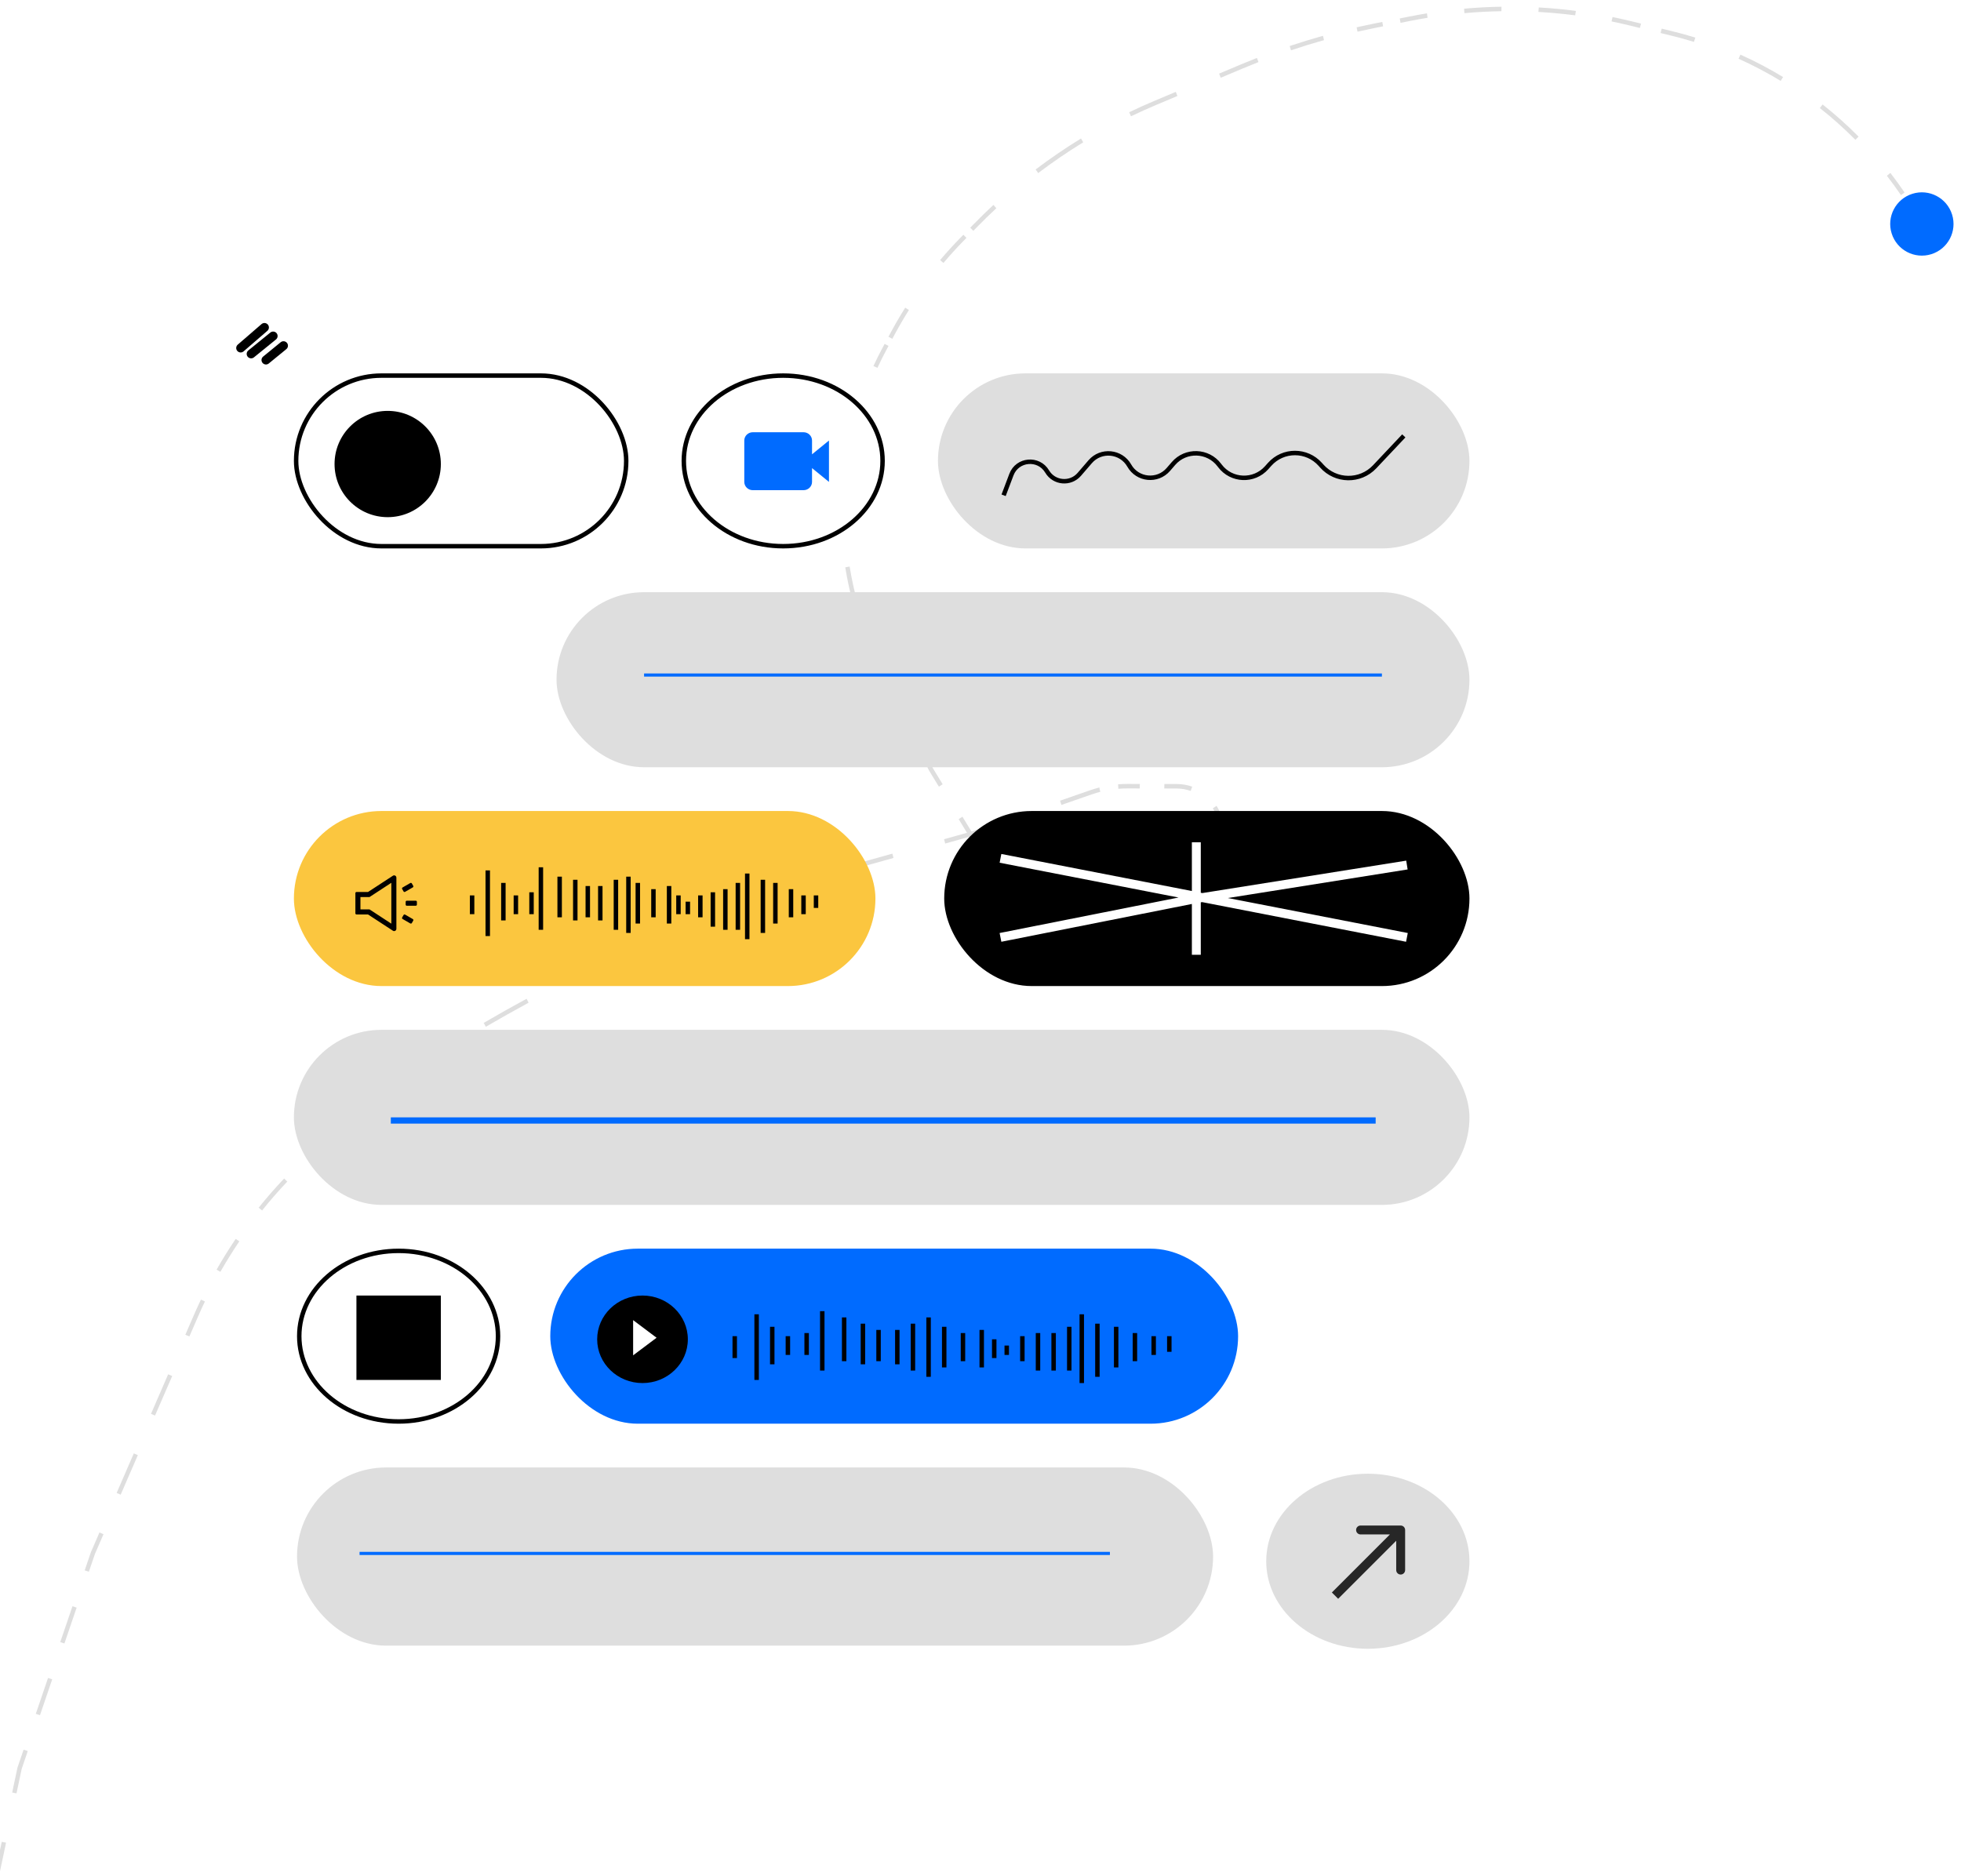 <svg width="440" height="421" viewBox="0 0 440 421" fill="none" xmlns="http://www.w3.org/2000/svg">
<rect x="0" y="0" width="440" height="421" fill="#333333" stroke="none"/>
<g clip-path="url(#clip0_12_2281)">
<rect width="760" height="6888" transform="translate(0 -4231)" fill="white"/>
<circle cx="431.219" cy="50.263" r="7.102" transform="rotate(-17.395 431.219 50.263)" fill="#006BFF"/>
<circle cx="155.84" cy="206.674" r="4.971" transform="rotate(-17.395 155.84 206.674)" fill="#FED403"/>
<path d="M208.867 172.621L208.422 172.856L208.432 172.875L208.443 172.893L208.867 172.621ZM20.842 348.538L20.388 348.345L20.38 348.364L20.373 348.384L20.842 348.538ZM4.391 396.82L3.922 396.666L3.912 396.696L3.906 396.726L4.391 396.82ZM-10.157 463.119C-10.215 463.392 -10.044 463.655 -9.776 463.707C-9.508 463.759 -9.244 463.58 -9.186 463.306L-10.157 463.119ZM43.968 295.282L43.514 295.089L43.968 295.282ZM73.562 255.992L73.255 255.604L73.562 255.992ZM244.758 177.813L244.908 178.289L244.758 177.813ZM272.875 192.007L272.441 191.773L272.875 192.007ZM256.4 203.953L256.397 203.449L256.4 203.953ZM271.539 194.477L271.973 194.711L271.539 194.477ZM247.301 204.239L247.298 203.735L247.301 204.239ZM219.628 190.01L220.041 189.721L219.628 190.01ZM197 148.69L197.444 148.455L197 148.69ZM198.494 78.204L198.059 77.972L198.494 78.204ZM215.733 53.821L216.081 54.171L215.733 53.821ZM200.213 74.998L199.778 74.766L200.213 74.998ZM259.137 23.127L259.317 23.591L259.137 23.127ZM218.817 50.66L218.468 50.31L218.817 50.66ZM308.288 5.807L308.204 5.313L308.288 5.807ZM278.581 14.938L278.761 15.402L278.581 14.938ZM365.757 5.222L365.629 5.712L365.757 5.222ZM316.115 4.243L316.199 4.737L316.115 4.243ZM264 176.445L264.014 175.941L264 176.445ZM375.045 7.485L375.172 6.995L375.045 7.485ZM218.173 186.92L215.952 183.277L215.104 183.822L217.325 187.465L218.173 186.92ZM211.511 175.991L209.291 172.348L208.443 172.893L210.663 176.536L211.511 175.991ZM209.311 172.385L206.345 166.403L205.455 166.873L208.422 172.856L209.311 172.385ZM200.411 154.437L197.444 148.455L196.555 148.925L199.522 154.908L200.411 154.437ZM197.444 148.455C196.781 147.116 196.158 145.759 195.578 144.385L194.664 144.801C195.252 146.193 195.883 147.569 196.555 148.925L197.444 148.455ZM192.592 135.922C191.767 133.038 191.114 130.103 190.638 127.131L189.658 127.317C190.14 130.329 190.802 133.303 191.638 136.225L192.592 135.922ZM189.742 118.139C189.682 116.634 189.667 115.123 189.696 113.609L188.704 113.614C188.674 115.148 188.69 116.68 188.75 118.206L189.742 118.139ZM189.696 113.609C189.726 112.084 189.801 110.561 189.921 109.044L188.932 108.988C188.81 110.526 188.734 112.069 188.704 113.614L189.696 113.609ZM191.184 99.976C191.785 96.978 192.562 94.014 193.513 91.102L192.572 90.807C191.608 93.758 190.82 96.761 190.211 99.8L191.184 99.976ZM196.875 82.551C197.518 81.162 198.202 79.789 198.928 78.436L198.059 77.972C197.323 79.343 196.63 80.734 195.978 82.142L196.875 82.551ZM198.928 78.436L199.358 77.634L198.489 77.17L198.059 77.972L198.928 78.436ZM200.218 76.031L200.647 75.229L199.778 74.766L199.348 75.567L200.218 76.031ZM200.647 75.229C201.681 73.303 202.78 71.414 203.943 69.568L203.111 69.041C201.934 70.908 200.823 72.817 199.778 74.766L200.647 75.229ZM211.681 59.011C213.09 57.348 214.557 55.733 216.081 54.171L215.385 53.471C213.843 55.051 212.359 56.684 210.935 58.366L211.681 59.011ZM216.081 54.171L216.852 53.38L216.156 52.681L215.385 53.471L216.081 54.171ZM218.394 51.8L219.165 51.009L218.468 50.31L217.697 51.1L218.394 51.8ZM219.165 51.009C220.597 49.542 222.062 48.112 223.56 46.722L222.9 45.987C221.39 47.389 219.912 48.831 218.468 50.31L219.165 51.009ZM232.947 38.837C236.202 36.368 239.574 34.066 243.05 31.938L242.553 31.079C239.048 33.224 235.648 35.546 232.366 38.036L232.947 38.837ZM253.765 26.096C255.594 25.215 257.445 24.38 259.317 23.591L258.957 22.663C257.069 23.458 255.202 24.3 253.358 25.189L253.765 26.096ZM259.317 23.591L264.178 21.544L263.818 20.615L258.957 22.663L259.317 23.591ZM273.9 17.449L278.761 15.402L278.4 14.473L273.539 16.52L273.9 17.449ZM278.761 15.402C279.957 14.898 281.157 14.41 282.363 13.937L282.026 12.999C280.812 13.475 279.604 13.966 278.4 14.473L278.761 15.402ZM289.665 11.285C292.118 10.463 294.591 9.703 297.079 9.006L296.837 8.035C294.333 8.737 291.844 9.502 289.375 10.329L289.665 11.285ZM304.588 7.106C305.846 6.822 307.107 6.553 308.372 6.301L308.204 5.313C306.931 5.567 305.661 5.837 304.395 6.124L304.588 7.106ZM308.372 6.301L310.328 5.91L310.16 4.922L308.204 5.313L308.372 6.301ZM314.242 5.128L316.199 4.737L316.031 3.749L314.074 4.14L314.242 5.128ZM316.199 4.737C317.565 4.464 318.934 4.216 320.306 3.993L320.173 2.999C318.79 3.224 317.409 3.474 316.031 3.749L316.199 4.737ZM328.574 2.953C331.341 2.706 334.111 2.559 336.88 2.513L336.889 1.506C334.097 1.553 331.303 1.7 328.512 1.95L328.574 2.953ZM345.18 2.677C347.94 2.832 350.693 3.088 353.433 3.443L353.583 2.444C350.82 2.085 348.043 1.828 345.26 1.672L345.18 2.677ZM361.595 4.808C362.944 5.084 364.289 5.386 365.629 5.712L365.884 4.733C364.533 4.403 363.176 4.099 361.815 3.82L361.595 4.808ZM365.629 5.712L367.951 6.278L368.206 5.298L365.884 4.733L365.629 5.712ZM372.596 7.409L374.918 7.974L375.172 6.995L372.85 6.429L372.596 7.409ZM374.918 7.974C376.658 8.398 378.38 8.874 380.081 9.4L380.392 8.436C378.672 7.904 376.932 7.423 375.172 6.995L374.918 7.974ZM390.086 13.181C393.344 14.646 396.503 16.308 399.547 18.154L400.072 17.286C396.995 15.419 393.802 13.74 390.507 12.258L390.086 13.181ZM408.328 24.248C411.124 26.454 413.789 28.834 416.307 31.377L417.016 30.655C414.471 28.084 411.777 25.677 408.95 23.447L408.328 24.248ZM423.368 39.44C424.46 40.852 425.513 42.302 426.523 43.787L427.345 43.201C426.323 41.699 425.259 40.234 424.155 38.806L423.368 39.44ZM217.336 187.482L217.805 188.186L218.632 187.608L218.162 186.903L217.336 187.482ZM218.745 189.595L219.215 190.3L220.041 189.721L219.572 189.016L218.745 189.595ZM219.215 190.3C219.985 191.455 220.822 192.551 221.717 193.583L222.469 192.907C221.601 191.905 220.789 190.842 220.041 189.721L219.215 190.3ZM227.842 199.058C230.105 200.614 232.557 201.875 235.14 202.811L235.495 201.862C232.988 200.953 230.609 199.729 228.413 198.22L227.842 199.058ZM243.168 204.613C244.531 204.741 245.912 204.786 247.304 204.742L247.298 203.735C245.948 203.778 244.608 203.735 243.285 203.61L243.168 204.613ZM247.304 204.742L249.579 204.67L249.573 203.664L247.298 203.735L247.304 204.742ZM254.128 204.528L256.403 204.456L256.397 203.449L254.122 203.521L254.128 204.528ZM256.403 204.456C258.007 204.406 259.58 204.139 261.085 203.678L260.82 202.714C259.398 203.15 257.913 203.402 256.397 203.449L256.403 204.456ZM269.151 198.63C270.24 197.466 271.193 196.153 271.973 194.711L271.105 194.244C270.368 195.606 269.469 196.847 268.439 197.945L269.151 198.63ZM271.973 194.711L272.307 194.093L271.439 193.626L271.105 194.244L271.973 194.711ZM272.975 192.858L273.309 192.24L272.441 191.773L272.107 192.391L272.975 192.858ZM273.309 192.24C273.646 191.617 273.923 190.968 274.138 190.304L273.195 190.012C273 190.616 272.748 191.206 272.441 191.773L273.309 192.24ZM274.675 186.161C274.636 185.469 274.533 184.779 274.365 184.101L273.402 184.37C273.555 184.987 273.649 185.614 273.684 186.244L274.675 186.161ZM274.365 184.101C274.07 182.913 273.59 181.814 272.96 180.833L272.124 181.398C272.697 182.29 273.134 183.289 273.402 184.37L274.365 184.101ZM267.499 176.528C266.402 176.148 265.229 175.943 264.014 175.941L263.987 176.948C265.093 176.95 266.16 177.136 267.157 177.482L267.499 176.528ZM264.014 175.941L261.26 175.936L261.234 176.943L263.987 176.948L264.014 175.941ZM255.754 175.927L253.001 175.922L252.974 176.929L255.727 176.934L255.754 175.927ZM253.001 175.922C252.29 175.921 251.58 175.95 250.873 176.008L250.929 177.012C251.609 176.956 252.291 176.928 252.974 176.929L253.001 175.922ZM246.661 176.719C245.97 176.896 245.285 177.102 244.608 177.337L244.908 178.289C245.559 178.063 246.217 177.865 246.881 177.695L246.661 176.719ZM244.608 177.337L237.855 179.682L238.155 180.634L244.908 178.289L244.608 177.337ZM224.351 184.372L217.599 186.717L217.899 187.669L224.651 185.324L224.351 184.372ZM-9.186 463.306L-8.014 457.774L-8.985 457.586L-10.157 463.119L-9.186 463.306ZM-5.671 446.708L-3.327 435.643L-4.297 435.455L-6.641 446.521L-5.671 446.708ZM-0.983 424.577L1.36 413.512L0.39 413.324L-1.954 424.39L-0.983 424.577ZM3.704 402.447L4.876 396.914L3.906 396.726L2.734 402.259L3.704 402.447ZM4.86 396.974L6.231 392.95L5.293 392.643L3.922 396.666L4.86 396.974ZM8.972 384.903L11.714 376.856L10.777 376.549L8.035 384.596L8.972 384.903ZM14.456 368.809L17.198 360.762L16.26 360.455L13.518 368.502L14.456 368.809ZM19.94 352.715L21.311 348.692L20.373 348.384L19.002 352.408L19.94 352.715ZM21.295 348.731L23.223 344.293L22.316 343.907L20.388 348.345L21.295 348.731ZM27.077 335.417L30.931 326.541L30.024 326.155L26.17 335.031L27.077 335.417ZM34.785 317.665L38.64 308.789L37.733 308.403L33.879 317.279L34.785 317.665ZM42.494 299.913L44.421 295.475L43.514 295.089L41.587 299.527L42.494 299.913ZM44.421 295.475C44.919 294.328 45.438 293.19 45.977 292.062L45.085 291.642C44.541 292.781 44.017 293.931 43.514 295.089L44.421 295.475ZM49.45 285.411C50.068 284.324 50.706 283.248 51.363 282.183L50.526 281.664C49.862 282.74 49.218 283.826 48.593 284.924L49.45 285.411ZM51.363 282.183C52.117 280.961 52.896 279.755 53.698 278.567L52.884 278.012C52.074 279.212 51.287 280.43 50.526 281.664L51.363 282.183ZM58.802 271.64C60.597 269.403 62.483 267.241 64.454 265.16L63.747 264.472C61.756 266.573 59.852 268.757 58.039 271.016L58.802 271.64ZM70.613 259.174C71.678 258.221 72.764 257.289 73.869 256.38L73.255 255.604C72.139 256.523 71.043 257.464 69.967 258.427L70.613 259.174ZM73.869 256.38L79.144 252.039L78.53 251.263L73.255 255.604L73.869 256.38ZM89.694 243.357L94.969 239.016L94.356 238.24L89.081 242.581L89.694 243.357ZM94.921 239.051C96.466 238.056 98.018 237.073 99.576 236.102L99.072 235.247C97.51 236.221 95.953 237.207 94.404 238.205L94.921 239.051ZM109.01 230.416C112.183 228.568 115.381 226.768 118.603 225.018L118.151 224.132C114.921 225.888 111.714 227.692 108.533 229.546L109.01 230.416ZM128.344 219.912C131.616 218.259 134.91 216.656 138.226 215.104L137.829 214.191C134.504 215.748 131.2 217.355 127.92 219.013L128.344 219.912ZM148.239 210.597C151.598 209.146 154.976 207.746 158.375 206.397L158.033 205.46C154.626 206.813 151.237 208.217 147.87 209.672L148.239 210.597ZM168.623 202.506C172.055 201.262 175.506 200.069 178.974 198.929L178.69 197.971C175.212 199.115 171.752 200.311 168.31 201.559L168.623 202.506ZM189.42 195.668C191.168 195.151 192.919 194.647 194.675 194.157L194.434 193.186C192.674 193.678 190.917 194.183 189.164 194.701L189.42 195.668ZM194.675 194.157L200.474 192.537L200.233 191.566L194.434 193.186L194.675 194.157ZM212.071 189.298L217.869 187.678L217.628 186.707L211.83 188.327L212.071 189.298Z" fill="#AEAEAE" fill-opacity="0.4"/>
<path d="M63.61 77.575L59.674 80.793" stroke="black" stroke-width="2" stroke-linecap="round"/>
<path d="M61.289 75.404L56.349 79.416" stroke="black" stroke-width="2" stroke-linecap="round"/>
<path d="M59.335 73.485L54 78.096" stroke="black" stroke-width="2" stroke-linecap="round"/>
<rect x="66.445" y="84.288" width="74.061" height="38.284" rx="19.142" fill="white" stroke="black"/>
<rect x="210.454" y="83.788" width="119.255" height="39.284" rx="19.642" fill="#DEDEDE"/>
<rect x="124.871" y="132.893" width="204.838" height="39.284" rx="19.642" fill="#DEDEDE"/>
<rect x="65.945" y="231.103" width="263.764" height="39.284" rx="19.642" fill="#DEDEDE"/>
<rect x="123.468" y="280.208" width="154.33" height="39.284" rx="19.642" fill="#006BFF"/>
<rect x="66.646" y="329.313" width="205.54" height="39.986" rx="19.993" fill="#DEDEDE"/>
<rect x="65.945" y="181.998" width="130.479" height="39.284" rx="19.642" fill="#FBC63F"/>
<rect x="212.357" y="182.498" width="116.852" height="38.284" rx="19.142" fill="black" stroke="black"/>
<path d="M198.028 103.43C198.028 113.934 188.117 122.572 175.729 122.572C163.342 122.572 153.431 113.934 153.431 103.43C153.431 92.925 163.342 84.288 175.729 84.288C188.117 84.288 198.028 92.925 198.028 103.43Z" fill="white" stroke="black"/>
<path d="M111.744 299.85C111.744 310.355 101.833 318.992 89.445 318.992C77.057 318.992 67.146 310.355 67.146 299.85C67.146 289.346 77.057 280.708 89.445 280.708C101.833 280.708 111.744 289.346 111.744 299.85Z" fill="white" stroke="black"/>
<ellipse cx="306.91" cy="350.358" rx="22.799" ry="19.642" fill="#DEDEDE"/>
<ellipse cx="144.162" cy="300.552" rx="10.172" ry="9.821" fill="black"/>
<path d="M88.434 196.437C88.341 196.437 88.247 196.462 88.16 196.521L82.574 200.171H79.99C79.852 200.171 79.738 200.285 79.738 200.423V204.961C79.738 205.1 79.852 205.213 79.99 205.213H82.574L88.16 208.864C88.247 208.921 88.343 208.948 88.434 208.948C88.697 208.948 88.94 208.738 88.94 208.442V196.943C88.94 196.647 88.697 196.437 88.434 196.437ZM87.805 207.277L83.195 204.263L82.912 204.079H80.873V201.306H82.912L83.194 201.121L87.805 198.107V207.277ZM93.289 202.125H91.272C91.133 202.125 91.02 202.239 91.02 202.377V203.007C91.02 203.146 91.133 203.26 91.272 203.26H93.289C93.427 203.26 93.541 203.146 93.541 203.007V202.377C93.541 202.239 93.427 202.125 93.289 202.125ZM92.629 206.25L90.891 205.246C90.862 205.23 90.831 205.22 90.798 205.215C90.765 205.211 90.732 205.213 90.7 205.222C90.669 205.231 90.639 205.246 90.613 205.266C90.587 205.286 90.565 205.311 90.549 205.339L90.235 205.883C90.166 206.003 90.207 206.157 90.327 206.227L92.064 207.23C92.093 207.247 92.124 207.257 92.157 207.261C92.19 207.265 92.223 207.263 92.255 207.255C92.287 207.246 92.316 207.231 92.342 207.211C92.368 207.191 92.39 207.166 92.406 207.137L92.72 206.594C92.789 206.474 92.747 206.319 92.629 206.25ZM90.547 200.045C90.564 200.074 90.585 200.099 90.611 200.119C90.637 200.139 90.667 200.154 90.699 200.163C90.731 200.171 90.764 200.174 90.796 200.169C90.829 200.165 90.861 200.155 90.889 200.138L92.627 199.135C92.747 199.065 92.788 198.911 92.718 198.791L92.406 198.249C92.39 198.22 92.368 198.195 92.342 198.175C92.316 198.155 92.287 198.14 92.255 198.132C92.223 198.123 92.19 198.121 92.157 198.125C92.124 198.129 92.093 198.14 92.064 198.156L90.327 199.16C90.269 199.193 90.227 199.248 90.21 199.313C90.193 199.377 90.202 199.446 90.235 199.503L90.547 200.045Z" fill="black"/>
<path d="M225.186 111.146L226.936 106.508C228.257 103.006 233.042 102.588 234.95 105.807V105.807C236.506 108.431 240.177 108.756 242.169 106.446L244.608 103.617C247.044 100.792 251.543 101.236 253.38 104.482V104.482C255.217 107.728 259.716 108.172 262.152 105.347L263.291 104.027C266.045 100.833 271.043 100.996 273.583 104.363L273.712 104.534C276.293 107.955 281.359 108.159 284.206 104.956L284.869 104.211C287.895 100.808 293.213 100.808 296.239 104.211L296.568 104.58C299.706 108.11 305.195 108.19 308.436 104.754L314.978 97.818" stroke="black"/>
<rect x="144.513" y="151.132" width="165.554" height="0.702" fill="#006BFF"/>
<rect x="87.691" y="250.745" width="220.973" height="1.403" fill="#006BFF"/>
<rect x="80.676" y="348.254" width="168.36" height="0.702" fill="#006BFF"/>
<path d="M105.93 200.939V205.148" stroke="black"/>
<path d="M109.438 195.327V210.058" stroke="black"/>
<path d="M112.945 198.133V206.551" stroke="black"/>
<path d="M115.751 200.939V205.148" stroke="black"/>
<path d="M121.363 194.625V208.655" stroke="black"/>
<path d="M125.572 196.73V205.849" stroke="black"/>
<path d="M129.08 197.431V206.551" stroke="black"/>
<path d="M131.886 198.834V205.849" stroke="black"/>
<path d="M119.259 200.237V205.148" stroke="black"/>
<path d="M134.692 198.834V206.551" stroke="black"/>
<path d="M138.199 197.431V208.655" stroke="black"/>
<path d="M141.005 196.73V209.357" stroke="black"/>
<path d="M143.11 198.133V207.252" stroke="black"/>
<path d="M146.617 199.536V205.849" stroke="black"/>
<path d="M150.125 198.834V207.252" stroke="black"/>
<path d="M152.229 200.939V205.148" stroke="black"/>
<path d="M154.334 202.342V205.148" stroke="black"/>
<path d="M157.14 200.939V205.849" stroke="black"/>
<path d="M159.946 200.237V207.954" stroke="black"/>
<path d="M162.752 199.536V208.655" stroke="black"/>
<path d="M165.558 198.133V208.655" stroke="black"/>
<path d="M167.662 196.028V210.76" stroke="black"/>
<path d="M171.17 197.431V209.357" stroke="black"/>
<path d="M173.976 198.133V207.252" stroke="black"/>
<path d="M177.483 199.536V205.849" stroke="black"/>
<path d="M180.29 200.939V205.148" stroke="black"/>
<path d="M183.095 200.939V203.745" stroke="black"/>
<path d="M164.856 299.85V304.761" stroke="black"/>
<path d="M169.767 294.94V309.671" stroke="black"/>
<path d="M173.274 297.746V306.164" stroke="black"/>
<path d="M176.782 299.85V304.059" stroke="black"/>
<path d="M184.499 294.238V307.567" stroke="black"/>
<path d="M189.409 295.641V305.462" stroke="black"/>
<path d="M193.618 297.044V306.164" stroke="black"/>
<path d="M197.125 298.447V305.462" stroke="black"/>
<path d="M180.991 299.149V304.059" stroke="black"/>
<path d="M201.334 298.447V306.164" stroke="black"/>
<path d="M204.842 297.044V307.567" stroke="black"/>
<path d="M208.35 295.641V308.97" stroke="black"/>
<path d="M211.857 297.746V306.865" stroke="black"/>
<path d="M216.066 299.149V305.462" stroke="black"/>
<path d="M220.275 298.447V306.865" stroke="black"/>
<path d="M223.081 300.552V304.761" stroke="black"/>
<path d="M225.887 301.955V304.059" stroke="black"/>
<path d="M229.395 299.85V305.462" stroke="black"/>
<path d="M232.902 299.149V307.567" stroke="black"/>
<path d="M236.409 299.149V307.567" stroke="black"/>
<path d="M239.917 297.746V307.567" stroke="black"/>
<path d="M242.723 294.94V310.373" stroke="black"/>
<path d="M246.23 297.044V308.97" stroke="black"/>
<path d="M250.439 297.746V306.865" stroke="black"/>
<path d="M254.648 299.149V305.462" stroke="black"/>
<path d="M258.857 299.85V304.059" stroke="black"/>
<path d="M262.365 299.85V303.358" stroke="black"/>
<path d="M268.426 189.013V201.64M268.426 214.267V201.64M268.426 201.64L315.679 194.124M268.426 201.64L224.484 210.359M224.484 192.621L315.679 210.359" stroke="white" stroke-width="2"/>
<path d="M147.319 300.201L142.058 304.15V296.252L147.319 300.201Z" fill="white"/>
<path d="M315.276 343.343C315.276 342.791 314.828 342.343 314.276 342.343H305.276C304.724 342.343 304.276 342.791 304.276 343.343C304.276 343.896 304.724 344.343 305.276 344.343H313.276V352.343C313.276 352.896 313.724 353.343 314.276 353.343C314.828 353.343 315.276 352.896 315.276 352.343V343.343ZM300.252 358.782L314.983 344.05L313.569 342.636L298.837 357.368L300.252 358.782Z" fill="#272727"/>
<circle cx="86.99" cy="104.131" r="11.925" fill="black"/>
<rect x="79.975" y="290.731" width="18.941" height="18.941" fill="black"/>
<path d="M182.2 98.857C182.2 97.833 181.348 97 180.3 97H168.9C167.852 97 167 97.833 167 98.857V108.143C167 109.167 167.852 110 168.9 110H180.3C181.348 110 182.2 109.167 182.2 108.143V105.048L186 108.143V98.857L182.2 101.952V98.857Z" fill="#006BFF"/>
</g>
<defs>
<clipPath id="clip0_12_2281">
<rect width="760" height="6888" fill="white" transform="translate(0 -4231)"/>
</clipPath>
</defs>
</svg>
